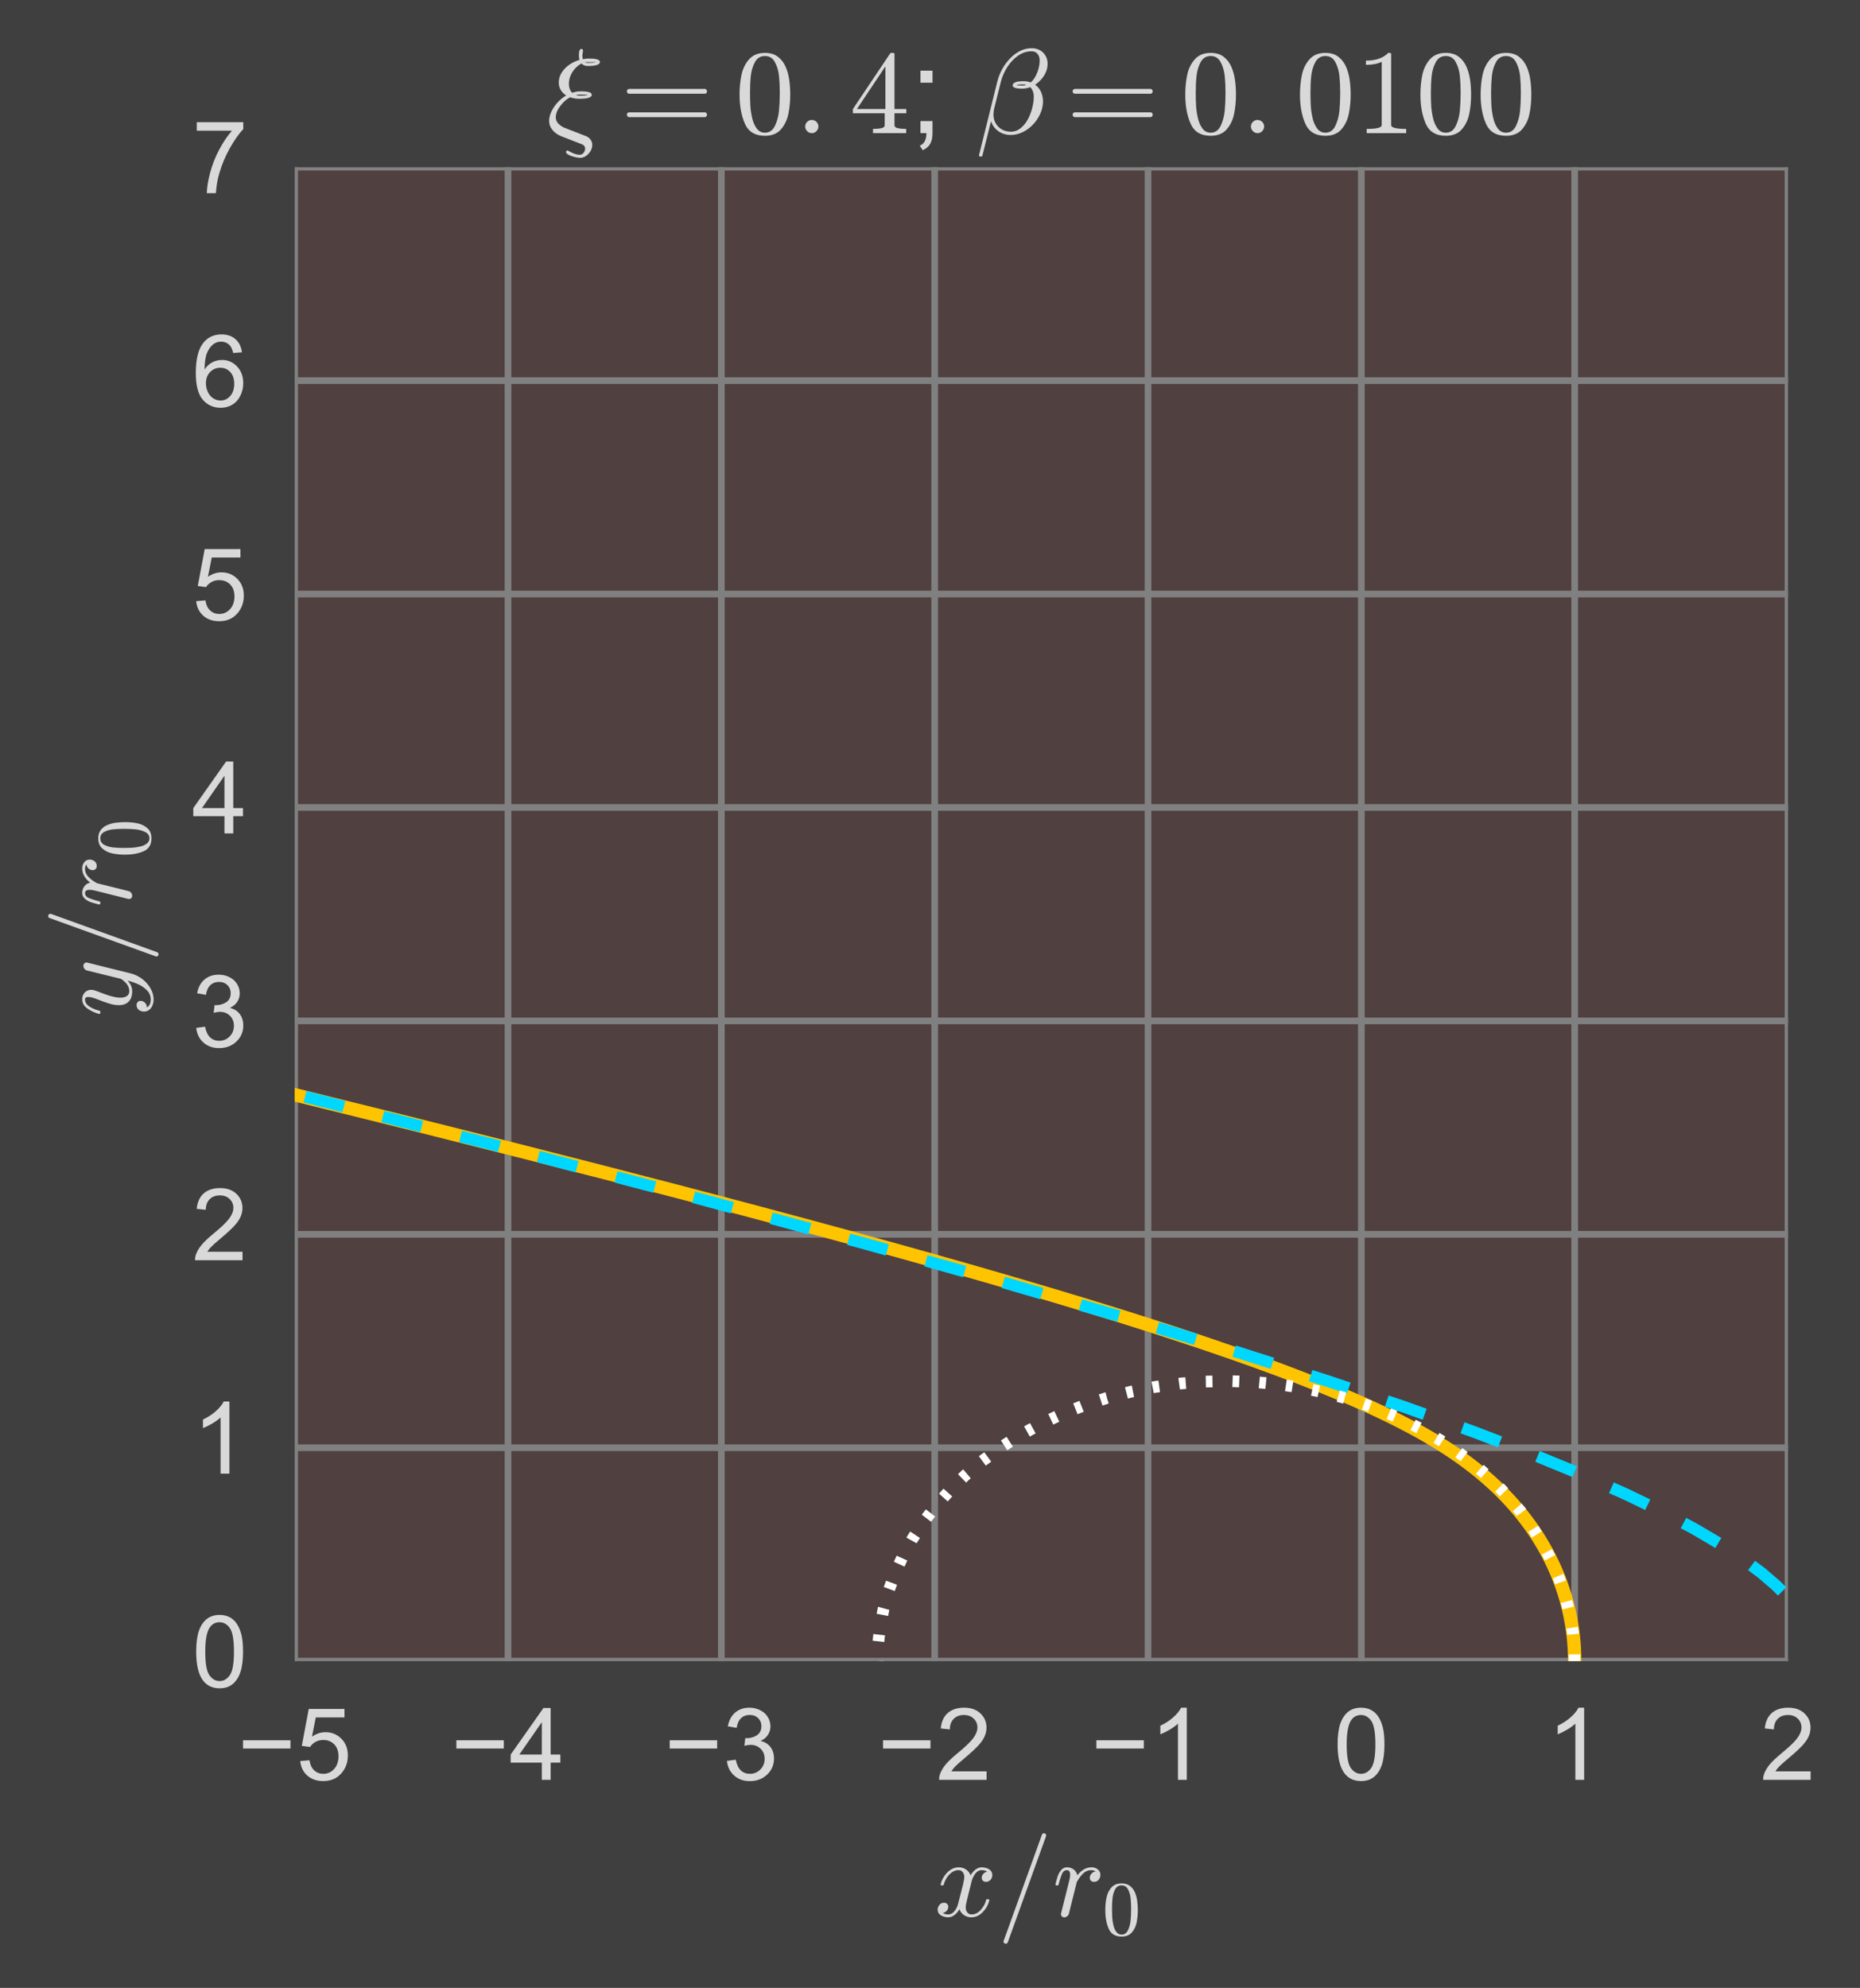<?xml version="1.0" encoding="utf-8" standalone="no"?>
<!DOCTYPE svg PUBLIC "-//W3C//DTD SVG 1.1//EN"
  "http://www.w3.org/Graphics/SVG/1.1/DTD/svg11.dtd">
<!-- Created with matplotlib (http://matplotlib.org/) -->
<svg height="297pt" version="1.1" viewBox="0 0 278 297" width="278pt" xmlns="http://www.w3.org/2000/svg" xmlns:xlink="http://www.w3.org/1999/xlink">
 <defs>
  <style type="text/css">
*{stroke-linecap:butt;stroke-linejoin:round;stroke-miterlimit:100000;}
  </style>
 </defs>
 <g id="figure_1">
  <g id="patch_1">
   <path d="M 0 297.598 
L 278.612 297.598 
L 278.612 0 
L 0 0 
z
" style="fill:#3f3f3f;"/>
  </g>
  <g id="axes_1">
   <g id="patch_2">
    <path d="M 44.041 248.18 
L 267.241 248.18 
L 267.241 24.98 
L 44.041 24.98 
z
" style="fill:#504040;"/>
   </g>
   <g id="matplotlib.axis_1">
    <g id="xtick_1">
     <g id="line2d_1">
      <path clip-path="url(#p95196557bb)" d="M 44.041 248.18 
L 44.041 24.98 
" style="fill:none;stroke:#808080;stroke-linecap:round;"/>
     </g>
     <g id="line2d_2"/>
     <g id="line2d_3"/>
     <g id="text_1">
      <!-- −5 -->
      <defs>
       <path d="M 4.156 18.75 
L 13.375 19.531 
Q 14.406 12.797 18.141 9.391 
Q 21.875 6 27.156 6 
Q 33.5 6 37.891 10.781 
Q 42.281 15.578 42.281 23.484 
Q 42.281 31 38.062 35.344 
Q 33.844 39.703 27 39.703 
Q 22.75 39.703 19.328 37.766 
Q 15.922 35.844 13.969 32.766 
L 5.719 33.844 
L 12.641 70.609 
L 48.25 70.609 
L 48.25 62.203 
L 19.672 62.203 
L 15.828 42.969 
Q 22.266 47.469 29.344 47.469 
Q 38.719 47.469 45.156 40.969 
Q 51.609 34.469 51.609 24.266 
Q 51.609 14.547 45.953 7.469 
Q 39.062 -1.219 27.156 -1.219 
Q 17.391 -1.219 11.203 4.25 
Q 5.031 9.719 4.156 18.75 
" id="ArialMT-35"/>
       <path d="M 52.828 31.203 
L 5.562 31.203 
L 5.562 39.406 
L 52.828 39.406 
z
" id="ArialMT-2212"/>
      </defs>
      <g style="fill:#d9d9d9;" transform="translate(35.49 265.917)scale(0.15 -0.15)">
       <use xlink:href="#ArialMT-2212"/>
       <use x="58.398" xlink:href="#ArialMT-35"/>
      </g>
     </g>
    </g>
    <g id="xtick_2">
     <g id="line2d_4">
      <path clip-path="url(#p95196557bb)" d="M 75.927 248.18 
L 75.927 24.98 
" style="fill:none;stroke:#808080;stroke-linecap:round;"/>
     </g>
     <g id="line2d_5"/>
     <g id="line2d_6"/>
     <g id="text_2">
      <!-- −4 -->
      <defs>
       <path d="M 32.328 0 
L 32.328 17.141 
L 1.266 17.141 
L 1.266 25.203 
L 33.938 71.578 
L 41.109 71.578 
L 41.109 25.203 
L 50.781 25.203 
L 50.781 17.141 
L 41.109 17.141 
L 41.109 0 
z
M 32.328 25.203 
L 32.328 57.469 
L 9.906 25.203 
z
" id="ArialMT-34"/>
      </defs>
      <g style="fill:#d9d9d9;" transform="translate(67.376 265.917)scale(0.15 -0.15)">
       <use xlink:href="#ArialMT-2212"/>
       <use x="58.398" xlink:href="#ArialMT-34"/>
      </g>
     </g>
    </g>
    <g id="xtick_3">
     <g id="line2d_7">
      <path clip-path="url(#p95196557bb)" d="M 107.813 248.18 
L 107.813 24.98 
" style="fill:none;stroke:#808080;stroke-linecap:round;"/>
     </g>
     <g id="line2d_8"/>
     <g id="line2d_9"/>
     <g id="text_3">
      <!-- −3 -->
      <defs>
       <path d="M 4.203 18.891 
L 12.984 20.062 
Q 14.5 12.594 18.141 9.297 
Q 21.781 6 27 6 
Q 33.203 6 37.469 10.297 
Q 41.75 14.594 41.75 20.953 
Q 41.75 27 37.797 30.922 
Q 33.844 34.859 27.734 34.859 
Q 25.25 34.859 21.531 33.891 
L 22.516 41.609 
Q 23.391 41.5 23.922 41.5 
Q 29.547 41.5 34.031 44.422 
Q 38.531 47.359 38.531 53.469 
Q 38.531 58.297 35.25 61.469 
Q 31.984 64.656 26.812 64.656 
Q 21.688 64.656 18.266 61.422 
Q 14.844 58.203 13.875 51.766 
L 5.078 53.328 
Q 6.688 62.156 12.391 67.016 
Q 18.109 71.875 26.609 71.875 
Q 32.469 71.875 37.391 69.359 
Q 42.328 66.844 44.938 62.5 
Q 47.562 58.156 47.562 53.266 
Q 47.562 48.641 45.062 44.828 
Q 42.578 41.016 37.703 38.766 
Q 44.047 37.312 47.562 32.688 
Q 51.078 28.078 51.078 21.141 
Q 51.078 11.766 44.234 5.25 
Q 37.406 -1.266 26.953 -1.266 
Q 17.531 -1.266 11.297 4.344 
Q 5.078 9.969 4.203 18.891 
" id="ArialMT-33"/>
      </defs>
      <g style="fill:#d9d9d9;" transform="translate(99.262 265.917)scale(0.15 -0.15)">
       <use xlink:href="#ArialMT-2212"/>
       <use x="58.398" xlink:href="#ArialMT-33"/>
      </g>
     </g>
    </g>
    <g id="xtick_4">
     <g id="line2d_10">
      <path clip-path="url(#p95196557bb)" d="M 139.699 248.18 
L 139.699 24.98 
" style="fill:none;stroke:#808080;stroke-linecap:round;"/>
     </g>
     <g id="line2d_11"/>
     <g id="line2d_12"/>
     <g id="text_4">
      <!-- −2 -->
      <defs>
       <path d="M 50.344 8.453 
L 50.344 0 
L 3.031 0 
Q 2.938 3.172 4.047 6.109 
Q 5.859 10.938 9.828 15.625 
Q 13.812 20.312 21.344 26.469 
Q 33.016 36.031 37.109 41.625 
Q 41.219 47.219 41.219 52.203 
Q 41.219 57.422 37.469 61 
Q 33.734 64.594 27.734 64.594 
Q 21.391 64.594 17.578 60.781 
Q 13.766 56.984 13.719 50.25 
L 4.688 51.172 
Q 5.609 61.281 11.656 66.578 
Q 17.719 71.875 27.938 71.875 
Q 38.234 71.875 44.234 66.156 
Q 50.25 60.453 50.25 52 
Q 50.25 47.703 48.484 43.547 
Q 46.734 39.406 42.656 34.812 
Q 38.578 30.219 29.109 22.219 
Q 21.188 15.578 18.938 13.203 
Q 16.703 10.844 15.234 8.453 
z
" id="ArialMT-32"/>
      </defs>
      <g style="fill:#d9d9d9;" transform="translate(131.147 265.917)scale(0.15 -0.15)">
       <use xlink:href="#ArialMT-2212"/>
       <use x="58.398" xlink:href="#ArialMT-32"/>
      </g>
     </g>
    </g>
    <g id="xtick_5">
     <g id="line2d_13">
      <path clip-path="url(#p95196557bb)" d="M 171.584 248.18 
L 171.584 24.98 
" style="fill:none;stroke:#808080;stroke-linecap:round;"/>
     </g>
     <g id="line2d_14"/>
     <g id="line2d_15"/>
     <g id="text_5">
      <!-- −1 -->
      <defs>
       <path d="M 37.25 0 
L 28.469 0 
L 28.469 56 
Q 25.297 52.984 20.141 49.953 
Q 14.984 46.922 10.891 45.406 
L 10.891 53.906 
Q 18.266 57.375 23.781 62.297 
Q 29.297 67.234 31.594 71.875 
L 37.25 71.875 
z
" id="ArialMT-31"/>
      </defs>
      <g style="fill:#d9d9d9;" transform="translate(163.033 265.917)scale(0.15 -0.15)">
       <use xlink:href="#ArialMT-2212"/>
       <use x="58.398" xlink:href="#ArialMT-31"/>
      </g>
     </g>
    </g>
    <g id="xtick_6">
     <g id="line2d_16">
      <path clip-path="url(#p95196557bb)" d="M 203.47 248.18 
L 203.47 24.98 
" style="fill:none;stroke:#808080;stroke-linecap:round;"/>
     </g>
     <g id="line2d_17"/>
     <g id="line2d_18"/>
     <g id="text_6">
      <!-- 0 -->
      <defs>
       <path d="M 4.156 35.297 
Q 4.156 48 6.766 55.734 
Q 9.375 63.484 14.516 67.672 
Q 19.672 71.875 27.484 71.875 
Q 33.25 71.875 37.594 69.547 
Q 41.938 67.234 44.766 62.859 
Q 47.609 58.5 49.219 52.219 
Q 50.828 45.953 50.828 35.297 
Q 50.828 22.703 48.234 14.969 
Q 45.656 7.234 40.5 3 
Q 35.359 -1.219 27.484 -1.219 
Q 17.141 -1.219 11.234 6.203 
Q 4.156 15.141 4.156 35.297 
M 13.188 35.297 
Q 13.188 17.672 17.312 11.828 
Q 21.438 6 27.484 6 
Q 33.547 6 37.672 11.859 
Q 41.797 17.719 41.797 35.297 
Q 41.797 52.984 37.672 58.781 
Q 33.547 64.594 27.391 64.594 
Q 21.344 64.594 17.719 59.469 
Q 13.188 52.938 13.188 35.297 
" id="ArialMT-30"/>
      </defs>
      <g style="fill:#d9d9d9;" transform="translate(199.299 265.917)scale(0.15 -0.15)">
       <use xlink:href="#ArialMT-30"/>
      </g>
     </g>
    </g>
    <g id="xtick_7">
     <g id="line2d_19">
      <path clip-path="url(#p95196557bb)" d="M 235.356 248.18 
L 235.356 24.98 
" style="fill:none;stroke:#808080;stroke-linecap:round;"/>
     </g>
     <g id="line2d_20"/>
     <g id="line2d_21"/>
     <g id="text_7">
      <!-- 1 -->
      <g style="fill:#d9d9d9;" transform="translate(231.185 265.917)scale(0.15 -0.15)">
       <use xlink:href="#ArialMT-31"/>
      </g>
     </g>
    </g>
    <g id="xtick_8">
     <g id="line2d_22">
      <path clip-path="url(#p95196557bb)" d="M 267.241 248.18 
L 267.241 24.98 
" style="fill:none;stroke:#808080;stroke-linecap:round;"/>
     </g>
     <g id="line2d_23"/>
     <g id="line2d_24"/>
     <g id="text_8">
      <!-- 2 -->
      <g style="fill:#d9d9d9;" transform="translate(263.071 265.917)scale(0.15 -0.15)">
       <use xlink:href="#ArialMT-32"/>
      </g>
     </g>
    </g>
    <g id="text_9">
     <!-- $x/r_{0}$ -->
     <defs>
      <path d="M 5.609 -23 
Q 5.609 -22.703 5.719 -22.609 
L 40.484 73.781 
Q 40.672 74.359 41.156 74.672 
Q 41.656 75 42.281 75 
Q 43.172 75 43.719 74.453 
Q 44.281 73.922 44.281 73 
L 44.281 72.609 
L 9.516 -23.781 
Q 8.938 -25 7.625 -25 
Q 6.781 -25 6.188 -24.406 
Q 5.609 -23.828 5.609 -23 
" id="Cmmi10-3d"/>
      <path d="M 7.719 1.703 
Q 7.719 2.297 7.812 2.594 
L 15.281 32.422 
Q 16.016 35.203 16.016 37.312 
Q 16.016 41.609 13.094 41.609 
Q 9.969 41.609 8.453 37.859 
Q 6.938 34.125 5.516 28.422 
Q 5.516 28.125 5.219 27.953 
Q 4.938 27.781 4.688 27.781 
L 3.516 27.781 
Q 3.172 27.781 2.922 28.141 
Q 2.688 28.516 2.688 28.812 
Q 3.766 33.156 4.766 36.172 
Q 5.766 39.203 7.891 41.688 
Q 10.016 44.188 13.188 44.188 
Q 16.656 44.188 19.266 42.188 
Q 21.875 40.188 22.516 36.922 
Q 25.047 40.234 28.297 42.203 
Q 31.547 44.188 35.406 44.188 
Q 38.578 44.188 40.984 42.328 
Q 43.406 40.484 43.406 37.312 
Q 43.406 34.766 41.812 32.875 
Q 40.234 31 37.594 31 
Q 35.984 31 34.891 32 
Q 33.797 33.016 33.797 34.625 
Q 33.797 36.812 35.406 38.547 
Q 37.016 40.281 39.109 40.281 
Q 37.5 41.609 35.203 41.609 
Q 30.906 41.609 27.734 38.547 
Q 24.562 35.5 22.016 30.812 
L 14.891 2.203 
Q 14.547 0.828 13.344 -0.141 
Q 12.156 -1.125 10.688 -1.125 
Q 9.469 -1.125 8.594 -0.344 
Q 7.719 0.438 7.719 1.703 
" id="Cmmi10-72"/>
      <path d="M 25 -2.203 
Q 12.75 -2.203 8.328 7.875 
Q 3.906 17.969 3.906 31.891 
Q 3.906 40.578 5.484 48.234 
Q 7.078 55.906 11.781 61.25 
Q 16.5 66.609 25 66.609 
Q 31.594 66.609 35.781 63.375 
Q 39.984 60.156 42.188 55.047 
Q 44.391 49.953 45.188 44.109 
Q 46 38.281 46 31.891 
Q 46 23.297 44.406 15.797 
Q 42.828 8.297 38.188 3.047 
Q 33.547 -2.203 25 -2.203 
M 25 0.391 
Q 30.562 0.391 33.297 6.094 
Q 36.031 11.812 36.672 18.75 
Q 37.312 25.688 37.312 33.5 
Q 37.312 41.016 36.672 47.359 
Q 36.031 53.719 33.312 58.859 
Q 30.609 64.016 25 64.016 
Q 19.344 64.016 16.609 58.828 
Q 13.875 53.656 13.234 47.328 
Q 12.594 41.016 12.594 33.5 
Q 12.594 27.938 12.859 23 
Q 13.141 18.062 14.312 12.812 
Q 15.484 7.562 18.094 3.969 
Q 20.703 0.391 25 0.391 
" id="Cmr10-30"/>
      <path d="M 7.812 2.875 
Q 9.578 1.516 12.797 1.516 
Q 15.922 1.516 18.312 4.516 
Q 20.703 7.516 21.578 11.078 
L 26.125 28.812 
Q 27.203 33.641 27.203 35.406 
Q 27.203 37.891 25.812 39.75 
Q 24.422 41.609 21.922 41.609 
Q 18.75 41.609 15.969 39.625 
Q 13.188 37.641 11.281 34.594 
Q 9.375 31.547 8.594 28.422 
Q 8.406 27.781 7.812 27.781 
L 6.594 27.781 
Q 5.812 27.781 5.812 28.719 
L 5.812 29 
Q 6.781 32.719 9.125 36.25 
Q 11.469 39.797 14.859 41.984 
Q 18.266 44.188 22.125 44.188 
Q 25.781 44.188 28.734 42.234 
Q 31.688 40.281 32.906 36.922 
Q 34.625 39.984 37.281 42.078 
Q 39.938 44.188 43.109 44.188 
Q 45.266 44.188 47.5 43.422 
Q 49.75 42.672 51.172 41.109 
Q 52.594 39.547 52.594 37.203 
Q 52.594 34.672 50.953 32.828 
Q 49.312 31 46.781 31 
Q 45.172 31 44.094 32.031 
Q 43.016 33.062 43.016 34.625 
Q 43.016 36.719 44.453 38.297 
Q 45.906 39.891 47.906 40.188 
Q 46.094 41.609 42.922 41.609 
Q 39.703 41.609 37.328 38.625 
Q 34.969 35.641 33.984 31.984 
L 29.594 14.312 
Q 28.516 10.297 28.516 7.719 
Q 28.516 5.172 29.953 3.344 
Q 31.391 1.516 33.797 1.516 
Q 38.484 1.516 42.156 5.641 
Q 45.844 9.766 47.016 14.703 
Q 47.219 15.281 47.797 15.281 
L 49.031 15.281 
Q 49.422 15.281 49.656 15.016 
Q 49.906 14.75 49.906 14.406 
Q 49.906 14.312 49.812 14.109 
Q 48.391 8.156 43.844 3.516 
Q 39.312 -1.125 33.594 -1.125 
Q 29.938 -1.125 26.984 0.844 
Q 24.031 2.828 22.797 6.203 
Q 21.234 3.266 18.469 1.062 
Q 15.719 -1.125 12.594 -1.125 
Q 10.453 -1.125 8.172 -0.359 
Q 5.906 0.391 4.484 1.953 
Q 3.078 3.516 3.078 5.906 
Q 3.078 8.25 4.703 10.172 
Q 6.344 12.109 8.797 12.109 
Q 10.453 12.109 11.578 11.109 
Q 12.703 10.109 12.703 8.5 
Q 12.703 6.391 11.297 4.828 
Q 9.906 3.266 7.812 2.875 
" id="Cmmi10-78"/>
     </defs>
     <g style="fill:#d9d9d9;" transform="translate(139.636 286.273)scale(0.165 -0.165)">
      <use xlink:href="#Cmmi10-78"/>
      <use transform="translate(57.08 0.0)" xlink:href="#Cmmi10-3d"/>
      <use transform="translate(107.08 0.0)" xlink:href="#Cmmi10-72"/>
      <use transform="translate(152.197 -17.006)scale(0.7)" xlink:href="#Cmr10-30"/>
     </g>
    </g>
   </g>
   <g id="matplotlib.axis_2">
    <g id="ytick_1">
     <g id="line2d_25">
      <path clip-path="url(#p95196557bb)" d="M 44.041 248.18 
L 267.241 248.18 
" style="fill:none;stroke:#808080;stroke-linecap:round;"/>
     </g>
     <g id="line2d_26"/>
     <g id="line2d_27"/>
     <g id="text_10">
      <!-- 0 -->
      <g style="fill:#d9d9d9;" transform="translate(28.7 252.058)scale(0.15 -0.15)">
       <use xlink:href="#ArialMT-30"/>
      </g>
     </g>
    </g>
    <g id="ytick_2">
     <g id="line2d_28">
      <path clip-path="url(#p95196557bb)" d="M 44.041 216.294 
L 267.241 216.294 
" style="fill:none;stroke:#808080;stroke-linecap:round;"/>
     </g>
     <g id="line2d_29"/>
     <g id="line2d_30"/>
     <g id="text_11">
      <!-- 1 -->
      <g style="fill:#d9d9d9;" transform="translate(28.7 220.172)scale(0.15 -0.15)">
       <use xlink:href="#ArialMT-31"/>
      </g>
     </g>
    </g>
    <g id="ytick_3">
     <g id="line2d_31">
      <path clip-path="url(#p95196557bb)" d="M 44.041 184.409 
L 267.241 184.409 
" style="fill:none;stroke:#808080;stroke-linecap:round;"/>
     </g>
     <g id="line2d_32"/>
     <g id="line2d_33"/>
     <g id="text_12">
      <!-- 2 -->
      <g style="fill:#d9d9d9;" transform="translate(28.7 188.286)scale(0.15 -0.15)">
       <use xlink:href="#ArialMT-32"/>
      </g>
     </g>
    </g>
    <g id="ytick_4">
     <g id="line2d_34">
      <path clip-path="url(#p95196557bb)" d="M 44.041 152.523 
L 267.241 152.523 
" style="fill:none;stroke:#808080;stroke-linecap:round;"/>
     </g>
     <g id="line2d_35"/>
     <g id="line2d_36"/>
     <g id="text_13">
      <!-- 3 -->
      <g style="fill:#d9d9d9;" transform="translate(28.7 156.401)scale(0.15 -0.15)">
       <use xlink:href="#ArialMT-33"/>
      </g>
     </g>
    </g>
    <g id="ytick_5">
     <g id="line2d_37">
      <path clip-path="url(#p95196557bb)" d="M 44.041 120.637 
L 267.241 120.637 
" style="fill:none;stroke:#808080;stroke-linecap:round;"/>
     </g>
     <g id="line2d_38"/>
     <g id="line2d_39"/>
     <g id="text_14">
      <!-- 4 -->
      <g style="fill:#d9d9d9;" transform="translate(28.7 124.515)scale(0.15 -0.15)">
       <use xlink:href="#ArialMT-34"/>
      </g>
     </g>
    </g>
    <g id="ytick_6">
     <g id="line2d_40">
      <path clip-path="url(#p95196557bb)" d="M 44.041 88.751 
L 267.241 88.751 
" style="fill:none;stroke:#808080;stroke-linecap:round;"/>
     </g>
     <g id="line2d_41"/>
     <g id="line2d_42"/>
     <g id="text_15">
      <!-- 5 -->
      <g style="fill:#d9d9d9;" transform="translate(28.7 92.629)scale(0.15 -0.15)">
       <use xlink:href="#ArialMT-35"/>
      </g>
     </g>
    </g>
    <g id="ytick_7">
     <g id="line2d_43">
      <path clip-path="url(#p95196557bb)" d="M 44.041 56.866 
L 267.241 56.866 
" style="fill:none;stroke:#808080;stroke-linecap:round;"/>
     </g>
     <g id="line2d_44"/>
     <g id="line2d_45"/>
     <g id="text_16">
      <!-- 6 -->
      <defs>
       <path d="M 49.75 54.047 
L 41.016 53.375 
Q 39.844 58.547 37.703 60.891 
Q 34.125 64.656 28.906 64.656 
Q 24.703 64.656 21.531 62.312 
Q 17.391 59.281 14.984 53.469 
Q 12.594 47.656 12.5 36.922 
Q 15.672 41.75 20.266 44.094 
Q 24.859 46.438 29.891 46.438 
Q 38.672 46.438 44.844 39.969 
Q 51.031 33.5 51.031 23.25 
Q 51.031 16.5 48.125 10.719 
Q 45.219 4.938 40.141 1.859 
Q 35.062 -1.219 28.609 -1.219 
Q 17.625 -1.219 10.688 6.859 
Q 3.766 14.938 3.766 33.5 
Q 3.766 54.25 11.422 63.672 
Q 18.109 71.875 29.438 71.875 
Q 37.891 71.875 43.281 67.141 
Q 48.688 62.406 49.75 54.047 
M 13.875 23.188 
Q 13.875 18.656 15.797 14.5 
Q 17.719 10.359 21.188 8.172 
Q 24.656 6 28.469 6 
Q 34.031 6 38.031 10.484 
Q 42.047 14.984 42.047 22.703 
Q 42.047 30.125 38.078 34.391 
Q 34.125 38.672 28.125 38.672 
Q 22.172 38.672 18.016 34.391 
Q 13.875 30.125 13.875 23.188 
" id="ArialMT-36"/>
      </defs>
      <g style="fill:#d9d9d9;" transform="translate(28.7 60.743)scale(0.15 -0.15)">
       <use xlink:href="#ArialMT-36"/>
      </g>
     </g>
    </g>
    <g id="ytick_8">
     <g id="line2d_46">
      <path clip-path="url(#p95196557bb)" d="M 44.041 24.98 
L 267.241 24.98 
" style="fill:none;stroke:#808080;stroke-linecap:round;"/>
     </g>
     <g id="line2d_47"/>
     <g id="line2d_48"/>
     <g id="text_17">
      <!-- 7 -->
      <defs>
       <path d="M 4.734 62.203 
L 4.734 70.656 
L 51.078 70.656 
L 51.078 63.812 
Q 44.234 56.547 37.516 44.484 
Q 30.812 32.422 27.156 19.672 
Q 24.516 10.688 23.781 0 
L 14.75 0 
Q 14.891 8.453 18.062 20.406 
Q 21.234 32.375 27.172 43.484 
Q 33.109 54.594 39.797 62.203 
z
" id="ArialMT-37"/>
      </defs>
      <g style="fill:#d9d9d9;" transform="translate(28.7 28.858)scale(0.15 -0.15)">
       <use xlink:href="#ArialMT-37"/>
      </g>
     </g>
    </g>
    <g id="text_18">
     <!-- $y/r_{0}$ -->
     <defs>
      <path d="M 8.406 -14.312 
Q 10.5 -17.922 15.719 -17.922 
Q 20.453 -17.922 23.922 -14.594 
Q 27.391 -11.281 29.516 -6.562 
Q 31.641 -1.859 32.812 3.078 
Q 28.375 -1.125 23.188 -1.125 
Q 19.234 -1.125 16.453 0.234 
Q 13.672 1.609 12.125 4.312 
Q 10.594 7.031 10.594 10.891 
Q 10.594 14.156 11.469 17.594 
Q 12.359 21.047 13.938 25.266 
Q 15.531 29.5 16.703 32.625 
Q 18.016 36.281 18.016 38.625 
Q 18.016 41.609 15.828 41.609 
Q 11.859 41.609 9.297 37.531 
Q 6.734 33.453 5.516 28.422 
Q 5.328 27.781 4.688 27.781 
L 3.516 27.781 
Q 2.688 27.781 2.688 28.719 
L 2.688 29 
Q 4.297 34.969 7.609 39.578 
Q 10.938 44.188 16.016 44.188 
Q 19.578 44.188 22.047 41.844 
Q 24.516 39.5 24.516 35.891 
Q 24.516 34.031 23.688 31.984 
Q 23.25 30.766 21.688 26.656 
Q 20.125 22.562 19.281 19.875 
Q 18.453 17.188 17.922 14.594 
Q 17.391 12.016 17.391 9.422 
Q 17.391 6.109 18.797 3.812 
Q 20.219 1.516 23.297 1.516 
Q 29.5 1.516 34.422 9.078 
L 42 39.891 
Q 42.328 41.219 43.547 42.156 
Q 44.781 43.109 46.188 43.109 
Q 47.406 43.109 48.312 42.328 
Q 49.219 41.547 49.219 40.281 
Q 49.219 39.703 49.125 39.5 
L 39.203 -0.297 
Q 37.891 -5.422 34.375 -10.109 
Q 30.859 -14.797 25.906 -17.656 
Q 20.953 -20.516 15.578 -20.516 
Q 12.984 -20.516 10.438 -19.5 
Q 7.906 -18.5 6.344 -16.5 
Q 4.781 -14.5 4.781 -11.812 
Q 4.781 -9.078 6.391 -7.078 
Q 8.016 -5.078 10.688 -5.078 
Q 12.312 -5.078 13.406 -6.078 
Q 14.5 -7.078 14.5 -8.688 
Q 14.5 -10.984 12.781 -12.688 
Q 11.078 -14.406 8.797 -14.406 
Q 8.688 -14.359 8.594 -14.328 
Q 8.5 -14.312 8.406 -14.312 
" id="Cmmi10-79"/>
     </defs>
     <g style="fill:#d9d9d9;" transform="translate(19.575 151.925)rotate(-90.0)scale(0.165 -0.165)">
      <use xlink:href="#Cmmi10-79"/>
      <use transform="translate(49.023 0.0)" xlink:href="#Cmmi10-3d"/>
      <use transform="translate(99.023 0.0)" xlink:href="#Cmmi10-72"/>
      <use transform="translate(144.141 -17.006)scale(0.7)" xlink:href="#Cmr10-30"/>
     </g>
    </g>
   </g>
   <g id="line2d_49">
    <path clip-path="url(#p95196557bb)" d="M 235.356 248.18 
L 235.343 247.239 
L 235.303 246.298 
L 235.237 245.359 
L 235.145 244.422 
L 235.027 243.487 
L 234.882 242.557 
L 234.712 241.63 
L 234.516 240.708 
L 234.294 239.791 
L 234.047 238.881 
L 233.775 237.977 
L 233.478 237.08 
L 233.156 236.192 
L 232.81 235.311 
L 232.44 234.44 
L 232.046 233.579 
L 231.629 232.727 
L 231.189 231.886 
L 230.726 231.056 
L 230.241 230.237 
L 229.734 229.43 
L 229.206 228.635 
L 228.657 227.852 
L 228.087 227.082 
L 227.497 226.325 
L 226.887 225.581 
L 226.258 224.85 
L 225.61 224.132 
L 224.944 223.428 
L 224.259 222.737 
L 223.557 222.06 
L 222.837 221.395 
L 222.1 220.744 
L 221.346 220.105 
L 220.575 219.479 
L 219.788 218.865 
L 218.985 218.263 
L 218.165 217.672 
L 217.329 217.092 
L 216.477 216.522 
L 215.608 215.963 
L 214.723 215.412 
L 213.82 214.87 
L 212.9 214.335 
L 211.962 213.807 
L 211.006 213.285 
L 210.03 212.769 
L 209.033 212.256 
L 208.015 211.747 
L 206.975 211.24 
L 205.91 210.734 
L 204.82 210.229 
L 203.702 209.723 
L 202.554 209.215 
L 201.375 208.704 
L 200.161 208.188 
L 198.911 207.668 
L 197.62 207.141 
L 196.286 206.607 
L 194.904 206.064 
L 193.472 205.511 
L 191.983 204.945 
L 190.433 204.367 
L 188.816 203.774 
L 187.126 203.163 
L 185.355 202.534 
L 183.496 201.884 
L 181.539 201.21 
L 179.473 200.509 
L 177.287 199.779 
L 174.967 199.016 
L 172.497 198.216 
L 169.859 197.373 
L 167.032 196.484 
L 163.991 195.542 
L 160.708 194.539 
L 157.147 193.468 
L 153.268 192.317 
L 149.022 191.076 
L 144.347 189.73 
L 139.172 188.262 
L 133.404 186.65 
L 126.93 184.867 
L 119.605 182.88 
L 111.243 180.645 
L 101.598 178.106 
L 90.343 175.188 
L 77.031 171.789 
L 61.035 167.766 
L 41.447 162.914 
L 16.901 156.924 
L -1 152.621 
" style="fill:none;stroke:#ffc400;stroke-linecap:round;stroke-width:2.0;"/>
   </g>
   <g id="line2d_50">
    <path clip-path="url(#p95196557bb)" d="M 271.67 248.18 
L 271.565 246.716 
L 271.248 245.251 
L 270.719 243.783 
L 269.871 242.125 
L 268.754 240.46 
L 267.365 238.785 
L 265.502 236.909 
L 263.299 235.015 
L 260.479 232.907 
L 257.239 230.77 
L 253.216 228.399 
L 248.675 225.983 
L 243.159 223.307 
L 236.508 220.349 
L 229.1 217.304 
L 220.296 213.933 
L 209.881 210.201 
L 198.366 206.312 
L 184.875 201.992 
L 169.11 197.183 
L 150.728 191.818 
L 129.331 185.817 
L 104.456 179.083 
L 75.56 171.503 
L 42.008 162.939 
L 3.048 153.229 
L -1 152.232 
L -1 152.232 
" style="fill:none;stroke:#00d7ff;stroke-dasharray:6,6;stroke-dashoffset:0.0;stroke-width:1.75;"/>
   </g>
   <g id="line2d_51">
    <path clip-path="url(#p95196557bb)" d="M 131.144 248.18 
L 131.257 250.938 
L 131.596 253.685 
L 132.161 256.407 
L 132.947 259.094 
L 133.953 261.733 
L 135.173 264.313 
L 136.602 266.823 
L 138.234 269.251 
L 140.062 271.589 
L 142.178 273.928 
L 144.491 276.144 
L 146.988 278.226 
L 149.659 280.165 
L 152.49 281.952 
L 155.468 283.577 
L 158.723 285.095 
L 162.106 286.42 
L 165.599 287.546 
L 169.185 288.467 
L 172.844 289.177 
L 176.557 289.673 
L 180.305 289.953 
L 184.068 290.015 
L 187.827 289.858 
L 191.562 289.484 
L 195.254 288.894 
L 198.884 288.092 
L 202.431 287.082 
L 205.879 285.868 
L 209.208 284.458 
L 212.402 282.858 
L 215.444 281.078 
L 218.196 279.214 
L 220.782 277.202 
L 223.189 275.052 
L 225.404 272.773 
L 227.419 270.376 
L 229.222 267.874 
L 230.739 265.398 
L 232.05 262.846 
L 233.148 260.231 
L 234.028 257.563 
L 234.688 254.855 
L 235.124 252.117 
L 235.335 249.363 
L 235.319 246.603 
L 235.076 243.85 
L 234.608 241.116 
L 233.916 238.413 
L 233.004 235.752 
L 231.875 233.145 
L 230.535 230.604 
L 228.989 228.139 
L 227.244 225.761 
L 225.211 223.375 
L 222.978 221.107 
L 220.554 218.969 
L 217.953 216.97 
L 215.186 215.12 
L 212.266 213.428 
L 209.066 211.837 
L 205.731 210.435 
L 202.279 209.23 
L 198.727 208.229 
L 195.095 207.436 
L 191.401 206.855 
L 187.664 206.491 
L 183.904 206.344 
L 180.141 206.415 
L 176.394 206.704 
L 172.683 207.21 
L 169.027 207.929 
L 165.445 208.859 
L 161.957 209.993 
L 158.579 211.327 
L 155.33 212.854 
L 152.226 214.564 
L 149.409 216.365 
L 146.754 218.317 
L 144.273 220.412 
L 141.978 222.64 
L 139.88 224.99 
L 137.989 227.45 
L 136.385 229.891 
L 134.986 232.412 
L 133.796 235.001 
L 132.821 237.648 
L 132.066 240.34 
L 131.534 243.067 
L 131.227 245.815 
L 131.144 248.18 
L 131.144 248.18 
" style="fill:none;stroke:#ffffff;stroke-dasharray:1,3;stroke-dashoffset:0.0;stroke-width:1.75;"/>
   </g>
   <g id="patch_3">
    <path d="M 267.241 248.18 
L 267.241 24.98 
" style="fill:none;"/>
   </g>
   <g id="patch_4">
    <path d="M 44.041 24.98 
L 267.241 24.98 
" style="fill:none;"/>
   </g>
   <g id="patch_5">
    <path d="M 44.041 248.18 
L 267.241 248.18 
" style="fill:none;"/>
   </g>
   <g id="patch_6">
    <path d="M 44.041 248.18 
L 44.041 24.98 
" style="fill:none;"/>
   </g>
   <g id="text_19">
    <!-- $\xi = 0.4$; $\beta = 0.0100$ -->
    <defs>
     <path id="ArialMT-20"/>
     <path d="M 8.891 41.844 
L 8.891 51.859 
L 18.891 51.859 
L 18.891 41.844 
z
M 8.891 0 
L 8.891 10.016 
L 18.891 10.016 
L 18.891 0 
Q 18.891 -5.516 16.938 -8.906 
Q 14.984 -12.312 10.75 -14.156 
L 8.297 -10.406 
Q 11.078 -9.188 12.391 -6.812 
Q 13.719 -4.438 13.875 0 
z
" id="ArialMT-3b"/>
     <path d="M 8.406 5.516 
Q 8.406 7.766 10.062 9.375 
Q 11.719 10.984 13.922 10.984 
Q 15.281 10.984 16.594 10.25 
Q 17.922 9.516 18.656 8.203 
Q 19.391 6.891 19.391 5.516 
Q 19.391 3.328 17.766 1.656 
Q 16.156 0 13.922 0 
Q 11.719 0 10.062 1.656 
Q 8.406 3.328 8.406 5.516 
" id="Cmmi10-3a"/>
     <path d="M 2.781 16.5 
L 2.781 20.016 
L 33.688 66.109 
Q 34.031 66.609 34.719 66.609 
L 36.188 66.609 
Q 37.312 66.609 37.312 65.484 
L 37.312 20.016 
L 47.125 20.016 
L 47.125 16.5 
L 37.312 16.5 
L 37.312 6.688 
Q 37.312 4.641 40.234 4.078 
Q 43.172 3.516 47.016 3.516 
L 47.016 0 
L 19.484 0 
L 19.484 3.516 
Q 23.344 3.516 26.266 4.078 
Q 29.203 4.641 29.203 6.688 
L 29.203 16.5 
z
M 6.109 20.016 
L 29.781 20.016 
L 29.781 55.422 
z
" id="Cmr10-34"/>
     <path d="M 2.688 -19.391 
Q 2.391 -19.391 2.141 -19.047 
Q 1.906 -18.703 1.906 -18.406 
L 17.281 43.406 
Q 18.609 48.391 21.141 53.078 
Q 23.688 57.766 27.516 61.797 
Q 31.344 65.828 35.938 68.172 
Q 40.531 70.516 45.703 70.516 
Q 49.422 70.516 52.422 68.875 
Q 55.422 67.234 57.156 64.281 
Q 58.891 61.328 58.891 57.625 
Q 58.891 54.047 57.516 50.797 
Q 56.156 47.562 53.703 44.75 
Q 51.266 41.938 48.484 40.188 
Q 50.094 39.156 51.359 37.562 
Q 52.641 35.984 53.422 34.25 
Q 54.203 32.516 54.641 30.391 
Q 55.078 28.266 55.078 26.422 
Q 55.078 21.297 52.875 16.312 
Q 50.688 11.328 46.891 7.266 
Q 43.109 3.219 38.219 0.844 
Q 33.344 -1.516 28.219 -1.516 
Q 22.609 -1.516 18.109 1.562 
Q 13.625 4.641 11.922 9.906 
L 4.688 -18.797 
Q 4.688 -19.391 3.906 -19.391 
z
M 28.422 1.219 
Q 32.906 1.219 36.547 4.172 
Q 40.188 7.125 42.547 11.594 
Q 44.922 16.062 46.156 21.062 
Q 47.406 26.078 47.406 30.172 
Q 47.406 35.25 44.484 38.188 
Q 41.062 36.922 37.797 36.922 
Q 29.891 36.922 29.891 39.594 
Q 29.891 43.109 38.922 43.109 
Q 42.141 43.109 44.828 42.094 
Q 46.969 43.75 48.719 46.969 
Q 50.484 50.203 51.391 53.719 
Q 52.297 57.234 52.297 60.297 
Q 52.297 63.578 50.562 65.75 
Q 48.828 67.922 45.516 67.922 
Q 39.406 67.922 34.156 64.156 
Q 28.906 60.406 25.297 54.656 
Q 21.688 48.922 20.125 42.828 
L 14.594 20.703 
Q 14.062 18.406 13.922 15.578 
Q 13.922 9.328 18.016 5.266 
Q 22.125 1.219 28.422 1.219 
M 32.906 39.891 
Q 34.422 39.5 37.891 39.5 
Q 39.594 39.5 41.312 40.094 
Q 41.219 40.188 40.922 40.188 
Q 39.844 40.484 38.625 40.484 
Q 34.078 40.484 32.906 39.891 
" id="Cmmi10-af"/>
     <path d="M 9.281 0 
L 9.281 3.516 
Q 21.781 3.516 21.781 6.688 
L 21.781 59.188 
Q 16.609 56.688 8.688 56.688 
L 8.688 60.203 
Q 20.953 60.203 27.203 66.609 
L 28.609 66.609 
Q 28.953 66.609 29.266 66.328 
Q 29.594 66.062 29.594 65.719 
L 29.594 6.688 
Q 29.594 3.516 42.094 3.516 
L 42.094 0 
z
" id="Cmr10-31"/>
     <path d="M 7.516 13.281 
Q 6.688 13.281 6.141 13.906 
Q 5.609 14.547 5.609 15.281 
Q 5.609 16.109 6.141 16.688 
Q 6.688 17.281 7.516 17.281 
L 70.312 17.281 
Q 71.047 17.281 71.578 16.688 
Q 72.125 16.109 72.125 15.281 
Q 72.125 14.547 71.578 13.906 
Q 71.047 13.281 70.312 13.281 
z
M 7.516 32.719 
Q 6.688 32.719 6.141 33.297 
Q 5.609 33.891 5.609 34.719 
Q 5.609 35.453 6.141 36.078 
Q 6.688 36.719 7.516 36.719 
L 70.312 36.719 
Q 71.047 36.719 71.578 36.078 
Q 72.125 35.453 72.125 34.719 
Q 72.125 33.891 71.578 33.297 
Q 71.047 32.719 70.312 32.719 
z
" id="Cmr10-3d"/>
     <path d="M 16.312 -15.578 
Q 16.453 -14.406 17.672 -14.406 
Q 17.781 -14.406 19.562 -15.375 
Q 21.344 -16.359 23.484 -17.141 
Q 25.641 -17.922 27.781 -17.922 
Q 29.641 -17.922 30.906 -16.328 
Q 32.172 -14.75 32.172 -12.891 
Q 32.172 -10.25 29.391 -9.188 
L 12.406 -2.594 
Q 8.016 -0.875 5.156 2.516 
Q 2.297 5.906 2.297 10.203 
Q 2.297 14.062 4.344 18.234 
Q 6.391 22.406 9.609 25.797 
Q 12.844 29.203 16.5 31.297 
Q 13.578 33.062 11.938 35.812 
Q 10.297 38.578 10.297 41.891 
Q 10.297 45.406 11.734 48.438 
Q 13.188 51.469 15.672 53.953 
Q 18.172 56.453 21.234 58.172 
Q 24.312 59.906 27.484 60.797 
Q 27 62.844 27 64.5 
Q 27 69.922 29.109 69.922 
Q 29.641 69.922 30.031 69.531 
Q 30.422 69.141 30.422 68.609 
Q 30.422 68.109 30.156 66.453 
Q 29.891 64.797 29.891 64.406 
Q 29.891 62.703 30.328 61.375 
Q 32.906 61.922 35.297 61.922 
Q 44.484 61.922 44.484 59.078 
Q 44.484 55.719 34.281 55.719 
Q 31.156 55.719 29.203 57.812 
Q 26.312 56.344 23.875 53.656 
Q 21.438 50.984 20.062 47.688 
Q 18.703 44.391 18.703 41.016 
Q 18.703 36.328 21.391 33.5 
Q 24.953 34.719 28.516 34.719 
Q 37.703 34.719 37.703 31.891 
Q 37.703 28.516 27.484 28.516 
Q 23.344 28.516 19.672 29.781 
Q 15.234 27.391 11.516 22.5 
Q 7.812 17.625 7.812 13.094 
Q 7.812 10.156 9.938 7.938 
Q 12.062 5.719 15.188 4.391 
L 32.906 -2.484 
Q 35.203 -3.375 36.641 -5.297 
Q 38.094 -7.234 38.094 -9.719 
Q 38.094 -13.812 34.938 -17.156 
Q 31.781 -20.516 27.688 -20.516 
Q 26.422 -20.516 23.531 -19.828 
Q 20.656 -19.141 18.484 -18.016 
Q 16.312 -16.891 16.312 -15.578 
M 24.422 31.594 
Q 25.734 31.109 27.688 31.109 
Q 32.516 31.109 34.625 31.688 
Q 32.719 32.078 28.422 32.078 
Q 26.703 32.078 24.422 31.594 
M 32.078 58.891 
Q 32.953 58.297 34.516 58.297 
Q 39.312 58.297 41.406 58.891 
z
" id="Cmmi10-bb"/>
    </defs>
    <g style="fill:#d9d9d9;" transform="translate(81.661 19.98)scale(0.18 -0.18)">
     <use transform="translate(0.0 0.484)" xlink:href="#Cmmi10-bb"/>
     <use transform="translate(61.26 0.484)" xlink:href="#Cmr10-3d"/>
     <use transform="translate(156.504 0.484)" xlink:href="#Cmr10-30"/>
     <use transform="translate(206.504 0.484)" xlink:href="#Cmmi10-3a"/>
     <use transform="translate(251.748 0.484)" xlink:href="#Cmr10-34"/>
     <use transform="translate(301.748 0.484)" xlink:href="#ArialMT-3b"/>
     <use transform="translate(329.531 0.484)" xlink:href="#ArialMT-20"/>
     <use transform="translate(357.314 0.484)" xlink:href="#Cmmi10-af"/>
     <use transform="translate(431.367 0.484)" xlink:href="#Cmr10-3d"/>
     <use transform="translate(526.611 0.484)" xlink:href="#Cmr10-30"/>
     <use transform="translate(576.611 0.484)" xlink:href="#Cmmi10-3a"/>
     <use transform="translate(621.855 0.484)" xlink:href="#Cmr10-30"/>
     <use transform="translate(671.855 0.484)" xlink:href="#Cmr10-31"/>
     <use transform="translate(721.855 0.484)" xlink:href="#Cmr10-30"/>
     <use transform="translate(771.855 0.484)" xlink:href="#Cmr10-30"/>
    </g>
   </g>
  </g>
 </g>
 <defs>
  <clipPath id="p95196557bb">
   <rect height="223.2" width="223.2" x="44.041" y="24.98"/>
  </clipPath>
 </defs>
</svg>
